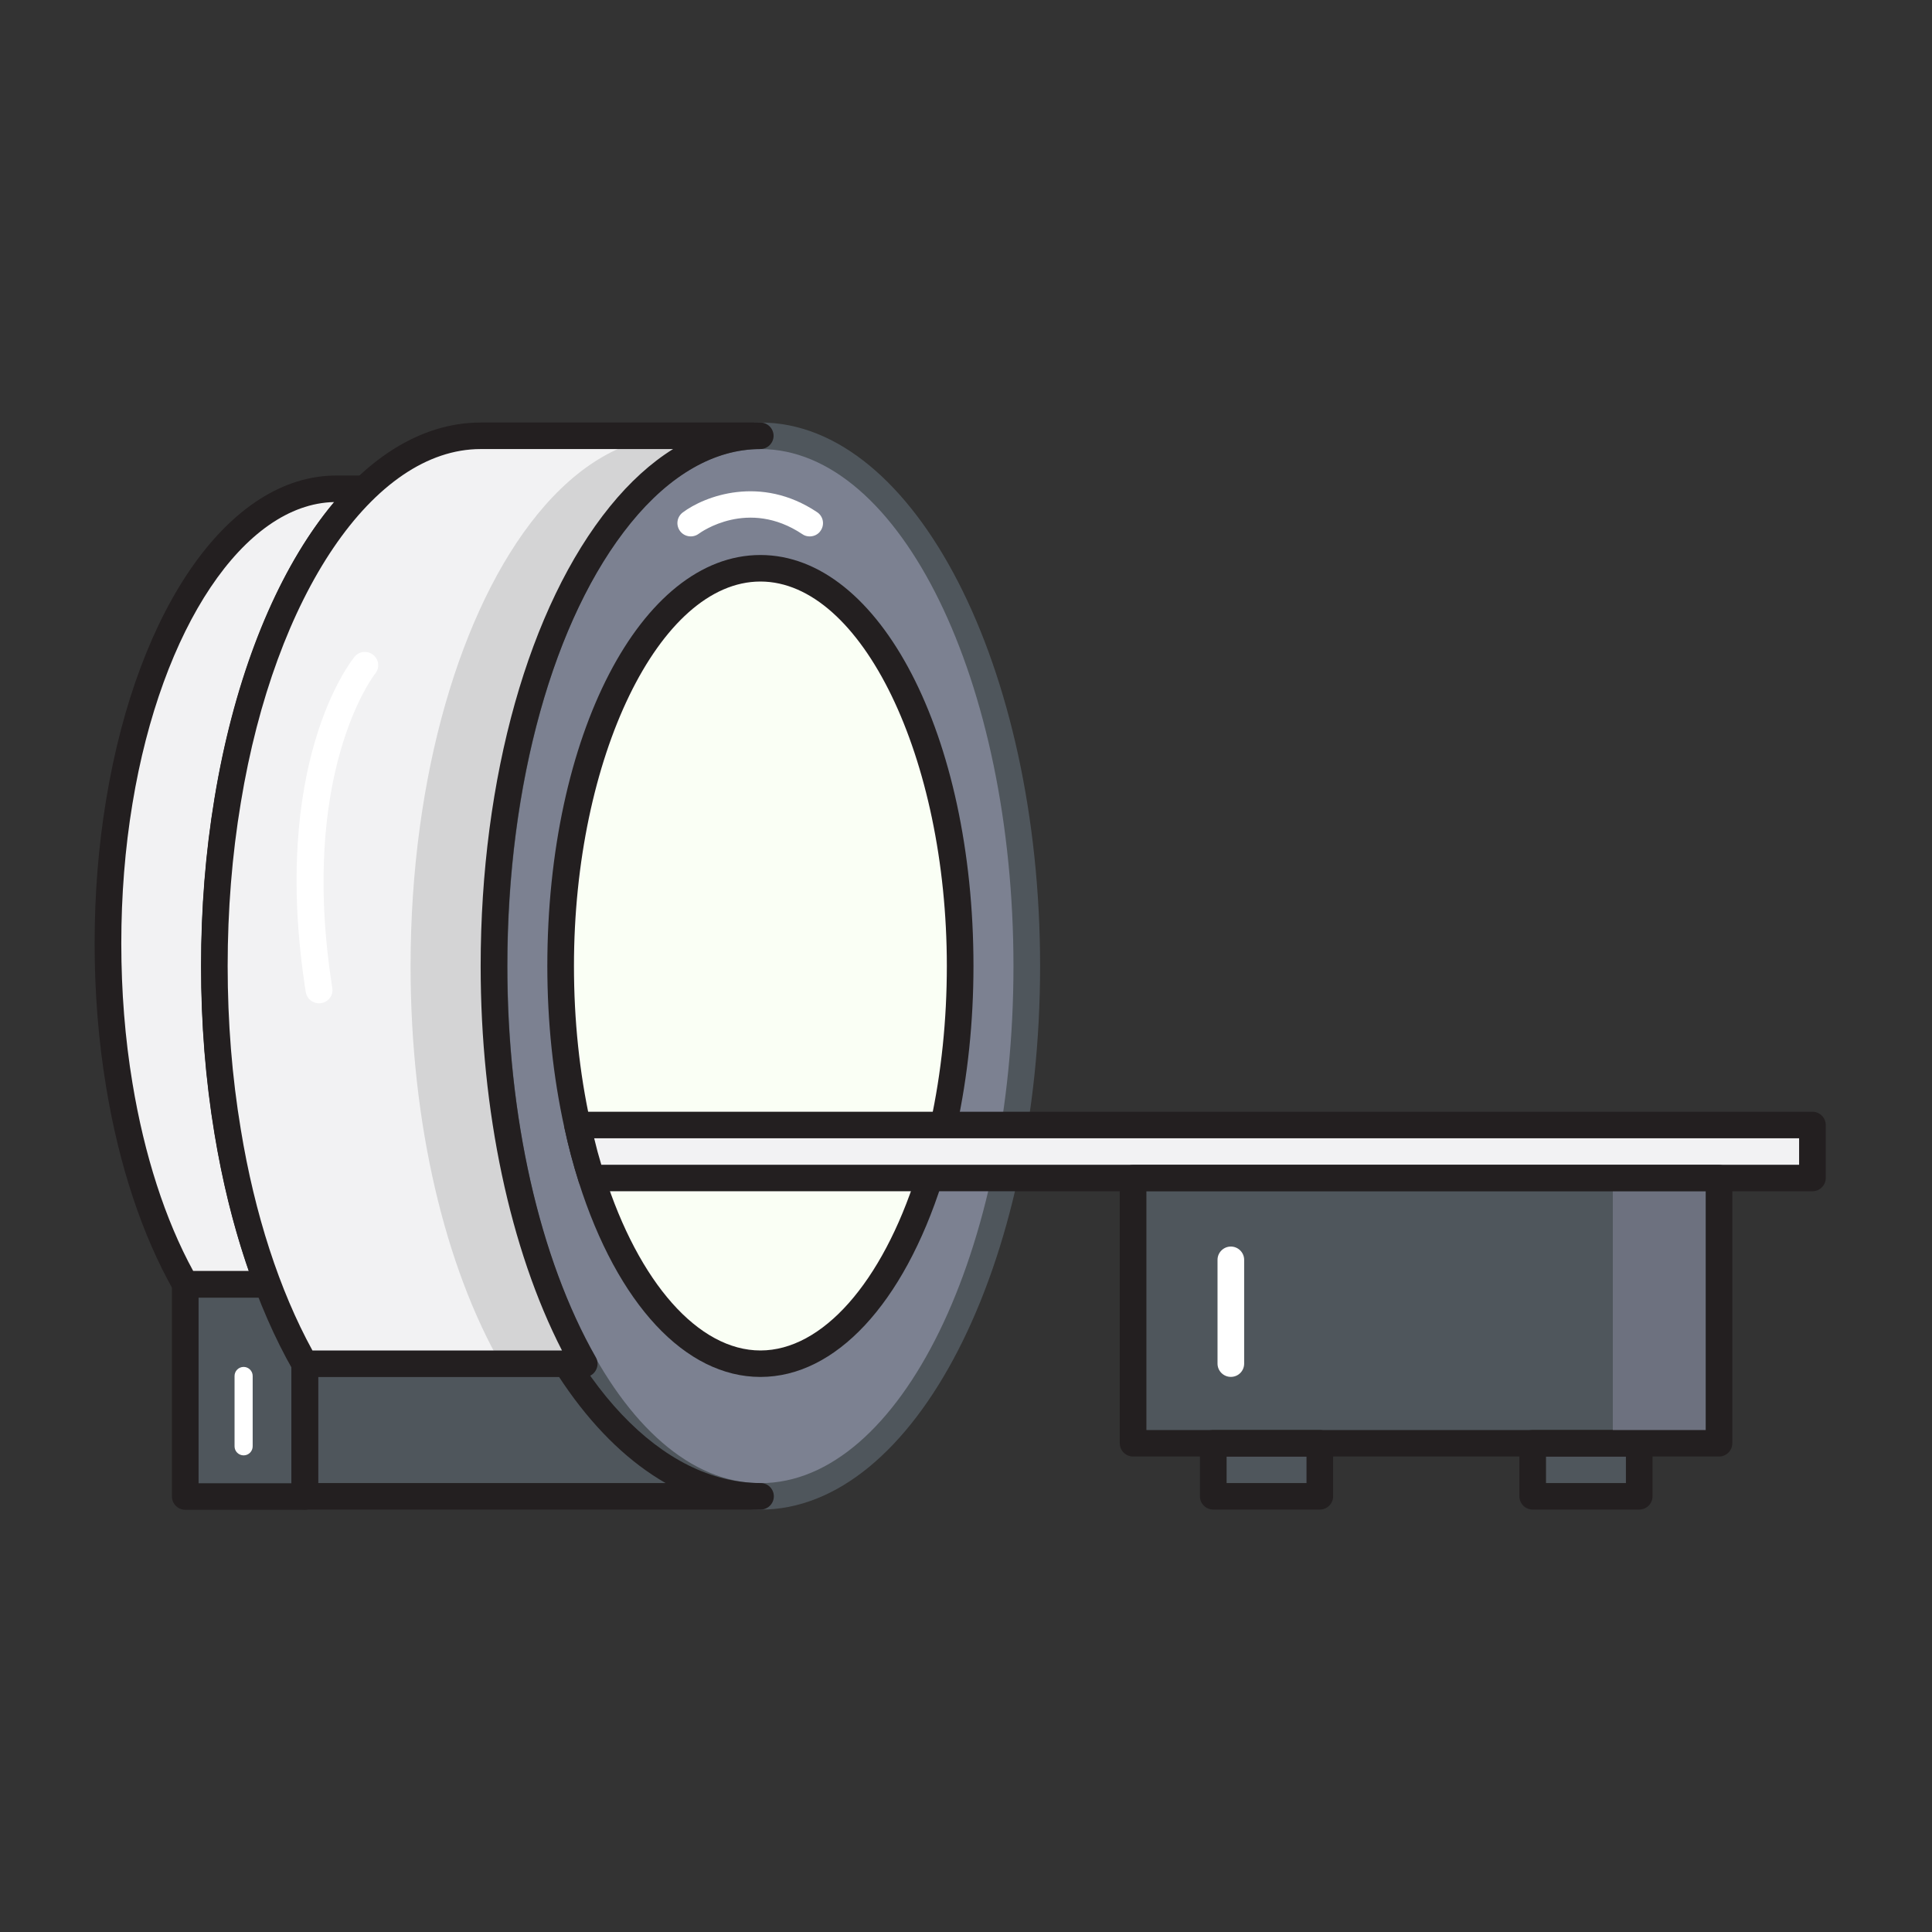 <svg width="37" height="37" viewBox="0 0 37 37" fill="none" xmlns="http://www.w3.org/2000/svg">
<rect x="0" y="0" width="37" height="37" fill="#333333" stroke="none"/>
<path d="M14.565 28.659C17.382 28.659 19.665 24.112 19.665 18.503C19.665 12.895 17.382 8.348 14.565 8.348C11.748 8.348 9.465 12.895 9.465 18.503C9.465 24.112 11.748 28.659 14.565 28.659Z" fill="#7C8191"/>
<path d="M14.564 28.911C11.611 28.911 9.209 24.242 9.209 18.502C9.209 12.761 11.611 8.092 14.564 8.092C17.517 8.092 19.919 12.761 19.919 18.502C19.919 24.242 17.517 28.911 14.564 28.911ZM14.564 8.6C11.892 8.6 9.719 13.043 9.719 18.502C9.719 23.96 11.892 28.404 14.564 28.404C17.237 28.404 19.409 23.96 19.409 18.502C19.409 13.043 17.237 8.6 14.564 8.6Z" fill="#4F565C"/>
<path d="M18.389 18.498C18.389 19.582 18.274 20.61 18.07 21.544C17.993 21.897 17.901 22.238 17.799 22.56C17.121 24.695 15.925 26.115 14.563 26.115C13.202 26.115 12.006 24.695 11.327 22.56C11.225 22.238 11.133 21.897 11.057 21.544C10.853 20.61 10.738 19.582 10.738 18.498C10.738 14.291 12.452 10.881 14.563 10.881C16.675 10.881 18.389 14.291 18.389 18.498Z" fill="#FAFFF5"/>
<path d="M14.563 26.37C13.127 26.37 11.826 24.977 11.084 22.638C10.975 22.295 10.883 21.945 10.809 21.6C10.592 20.615 10.482 19.571 10.482 18.5C10.482 14.087 12.275 10.629 14.563 10.629C16.85 10.629 18.643 14.087 18.643 18.5C18.643 19.571 18.533 20.615 18.319 21.6C18.245 21.945 18.151 22.295 18.044 22.638C17.299 24.977 15.998 26.37 14.563 26.37ZM14.563 11.137C12.627 11.137 10.992 14.508 10.992 18.5C10.992 19.536 11.097 20.541 11.306 21.493C11.377 21.826 11.467 22.158 11.571 22.486C12.232 24.568 13.379 25.863 14.563 25.863C15.746 25.863 16.893 24.568 17.556 22.486C17.661 22.158 17.748 21.826 17.822 21.493C18.028 20.541 18.133 19.536 18.133 18.5C18.133 14.508 16.498 11.137 14.563 11.137Z" fill="#231F20"/>
<path d="M34.711 21.543V22.559H11.329C11.227 22.236 11.135 21.896 11.059 21.543H34.711Z" fill="#F2F2F3"/>
<path d="M34.71 22.814H11.328C11.216 22.814 11.119 22.743 11.085 22.637C10.976 22.294 10.884 21.944 10.81 21.598C10.795 21.522 10.813 21.446 10.861 21.385C10.909 21.324 10.983 21.291 11.06 21.291H34.71C34.85 21.291 34.965 21.405 34.965 21.545V22.561C34.965 22.7 34.85 22.814 34.71 22.814ZM11.516 22.307H34.455V21.799H11.379C11.419 21.969 11.465 22.139 11.516 22.307Z" fill="#231F20"/>
<path d="M32.92 22.564H21.699V27.642H32.92V22.564Z" fill="#4F565C"/>
<path d="M9.689 23.578H5.838V28.656H14.564C12.481 28.656 10.663 26.612 9.689 23.578Z" fill="#4F565C"/>
<path d="M14.566 28.91H5.839C5.699 28.91 5.584 28.796 5.584 28.656V23.578C5.584 23.439 5.699 23.324 5.839 23.324H9.69C9.802 23.324 9.899 23.395 9.932 23.502C10.903 26.523 12.678 28.402 14.566 28.402C14.706 28.402 14.82 28.516 14.82 28.656C14.82 28.796 14.706 28.91 14.566 28.91ZM6.094 28.402H12.747C11.403 27.633 10.241 26.023 9.504 23.832H6.094V28.402Z" fill="#231F20"/>
<path d="M25.274 27.641H23.234V28.656H25.274V27.641Z" fill="#4F565C"/>
<path d="M25.276 28.91H23.235C23.095 28.91 22.98 28.796 22.98 28.656V27.641C22.98 27.501 23.095 27.387 23.235 27.387H25.276C25.416 27.387 25.531 27.501 25.531 27.641V28.656C25.531 28.796 25.416 28.91 25.276 28.91ZM23.491 28.402H25.021V27.895H23.491V28.402Z" fill="#231F20"/>
<path d="M31.392 27.641H29.352V28.656H31.392V27.641Z" fill="#4F565C"/>
<path d="M31.393 28.91H29.353C29.212 28.91 29.098 28.796 29.098 28.656V27.641C29.098 27.501 29.212 27.387 29.353 27.387H31.393C31.533 27.387 31.648 27.501 31.648 27.641V28.656C31.648 28.796 31.533 28.91 31.393 28.91ZM29.608 28.402H31.138V27.895H29.608V28.402Z" fill="#231F20"/>
<path d="M4.106 18.502C4.106 17.395 4.196 16.328 4.362 15.33C4.795 12.705 5.749 10.555 6.983 9.361H6.44C4.502 9.361 2.859 11.87 2.286 15.348C2.143 16.204 2.066 17.118 2.066 18.067C2.066 19.017 2.143 19.931 2.286 20.787C2.531 22.272 2.972 23.582 3.548 24.595H5.129C4.798 23.719 4.537 22.737 4.362 21.673C4.196 20.675 4.106 19.609 4.106 18.502Z" fill="#F2F2F3"/>
<path d="M5.13 24.849H3.549C3.457 24.849 3.373 24.801 3.327 24.72C2.728 23.668 2.279 22.32 2.034 20.825C1.886 19.939 1.812 19.012 1.812 18.067C1.812 17.123 1.886 16.194 2.034 15.308C2.646 11.598 4.416 9.107 6.438 9.107H6.982C7.086 9.107 7.178 9.171 7.219 9.265C7.257 9.361 7.234 9.47 7.16 9.542C5.962 10.702 5.033 12.825 4.613 15.368C4.447 16.377 4.363 17.43 4.363 18.502C4.363 19.573 4.447 20.627 4.615 21.632C4.786 22.663 5.038 23.63 5.37 24.506C5.401 24.585 5.388 24.671 5.342 24.74C5.291 24.808 5.214 24.849 5.13 24.849ZM3.7 24.341H4.766C4.482 23.526 4.263 22.645 4.11 21.713C3.939 20.683 3.853 19.601 3.853 18.502C3.853 17.402 3.939 16.321 4.11 15.29C4.498 12.929 5.321 10.902 6.4 9.615C4.679 9.651 3.093 12.014 2.537 15.389C2.394 16.25 2.323 17.148 2.323 18.067C2.323 18.984 2.394 19.885 2.537 20.744C2.764 22.12 3.164 23.361 3.7 24.341Z" fill="#231F20"/>
<path d="M5.834 24.598H3.547V28.66H5.834V24.598Z" fill="#4F565C"/>
<path d="M5.835 28.914H3.548C3.408 28.914 3.293 28.8 3.293 28.66V24.598C3.293 24.458 3.408 24.344 3.548 24.344H5.835C5.976 24.344 6.09 24.458 6.09 24.598V28.66C6.09 28.8 5.976 28.914 5.835 28.914ZM3.803 28.406H5.58V24.852H3.803V28.406Z" fill="#231F20"/>
<path d="M9.21 8.348C6.948 8.348 5.033 11.275 4.364 15.332C4.199 16.33 4.109 17.396 4.109 18.503C4.109 19.61 4.199 20.677 4.364 21.675C4.65 23.411 5.165 24.94 5.838 26.12H11.194C10.133 24.259 9.465 21.538 9.465 18.503C9.465 14.85 10.434 11.648 11.887 9.858C12.665 8.901 13.583 8.348 14.565 8.348H9.21Z" fill="#F2F2F3"/>
<path d="M32.927 22.564H30.887V27.642H32.927V22.564Z" fill="#6D717F"/>
<path d="M32.921 27.894H21.7C21.56 27.894 21.445 27.78 21.445 27.64V22.562C21.445 22.423 21.56 22.309 21.7 22.309H32.921C33.061 22.309 33.176 22.423 33.176 22.562V27.64C33.176 27.78 33.061 27.894 32.921 27.894ZM21.955 27.387H32.666V22.816H21.955V27.387Z" fill="#231F20"/>
<path d="M23.572 26.369C23.432 26.369 23.317 26.255 23.317 26.115V24.127C23.317 23.987 23.432 23.873 23.572 23.873C23.712 23.873 23.827 23.987 23.827 24.127V26.115C23.827 26.255 23.715 26.369 23.572 26.369ZM4.666 27.872C4.571 27.872 4.492 27.796 4.492 27.699V26.351C4.492 26.257 4.569 26.178 4.666 26.178C4.76 26.178 4.839 26.255 4.839 26.351V27.699C4.839 27.793 4.763 27.872 4.666 27.872Z" fill="white"/>
<path d="M12.963 8.348C11.982 8.348 11.064 8.901 10.286 9.858C8.832 11.648 7.863 14.85 7.863 18.503C7.863 21.538 8.531 24.259 9.592 26.12H11.194C10.133 24.259 9.465 21.538 9.465 18.503C9.465 14.85 10.434 11.648 11.887 9.858C12.665 8.901 13.583 8.348 14.565 8.348H12.963Z" fill="#D4D4D5"/>
<path d="M11.189 26.372H5.834C5.742 26.372 5.658 26.324 5.612 26.243C4.913 25.019 4.395 23.453 4.107 21.713C3.936 20.683 3.85 19.601 3.85 18.502C3.85 17.402 3.936 16.321 4.107 15.29C4.816 10.984 6.866 8.092 9.205 8.092H14.56C14.7 8.092 14.815 8.206 14.815 8.346C14.815 8.485 14.7 8.6 14.56 8.6C13.691 8.6 12.834 9.09 12.081 10.016C10.6 11.839 9.715 15.013 9.715 18.502C9.715 21.373 10.332 24.102 11.411 25.994C11.457 26.073 11.454 26.169 11.408 26.248C11.362 26.327 11.281 26.372 11.189 26.372ZM5.984 25.864H10.763C9.768 23.925 9.205 21.271 9.205 18.502C9.205 14.899 10.13 11.608 11.684 9.696C12.061 9.232 12.466 8.864 12.89 8.6H9.205C7.157 8.6 5.267 11.385 4.612 15.371C4.444 16.376 4.36 17.43 4.36 18.502C4.36 19.573 4.444 20.627 4.612 21.632C4.877 23.252 5.352 24.712 5.984 25.864Z" fill="#231F20"/>
<path d="M15.508 10.273C15.46 10.273 15.409 10.261 15.366 10.23C14.328 9.537 13.42 10.194 13.382 10.222C13.269 10.306 13.109 10.283 13.025 10.172C12.941 10.06 12.961 9.903 13.073 9.816C13.494 9.499 14.572 9.088 15.649 9.809C15.766 9.887 15.797 10.045 15.717 10.162C15.672 10.233 15.59 10.273 15.508 10.273ZM6.109 19.215C5.986 19.215 5.877 19.127 5.856 19C5.165 14.622 6.721 12.66 6.79 12.579C6.879 12.469 7.04 12.454 7.149 12.543C7.259 12.632 7.274 12.792 7.187 12.899C7.164 12.926 5.713 14.798 6.364 18.921C6.387 19.061 6.29 19.19 6.152 19.21C6.137 19.215 6.121 19.215 6.109 19.215Z" fill="white"/>
</svg>
